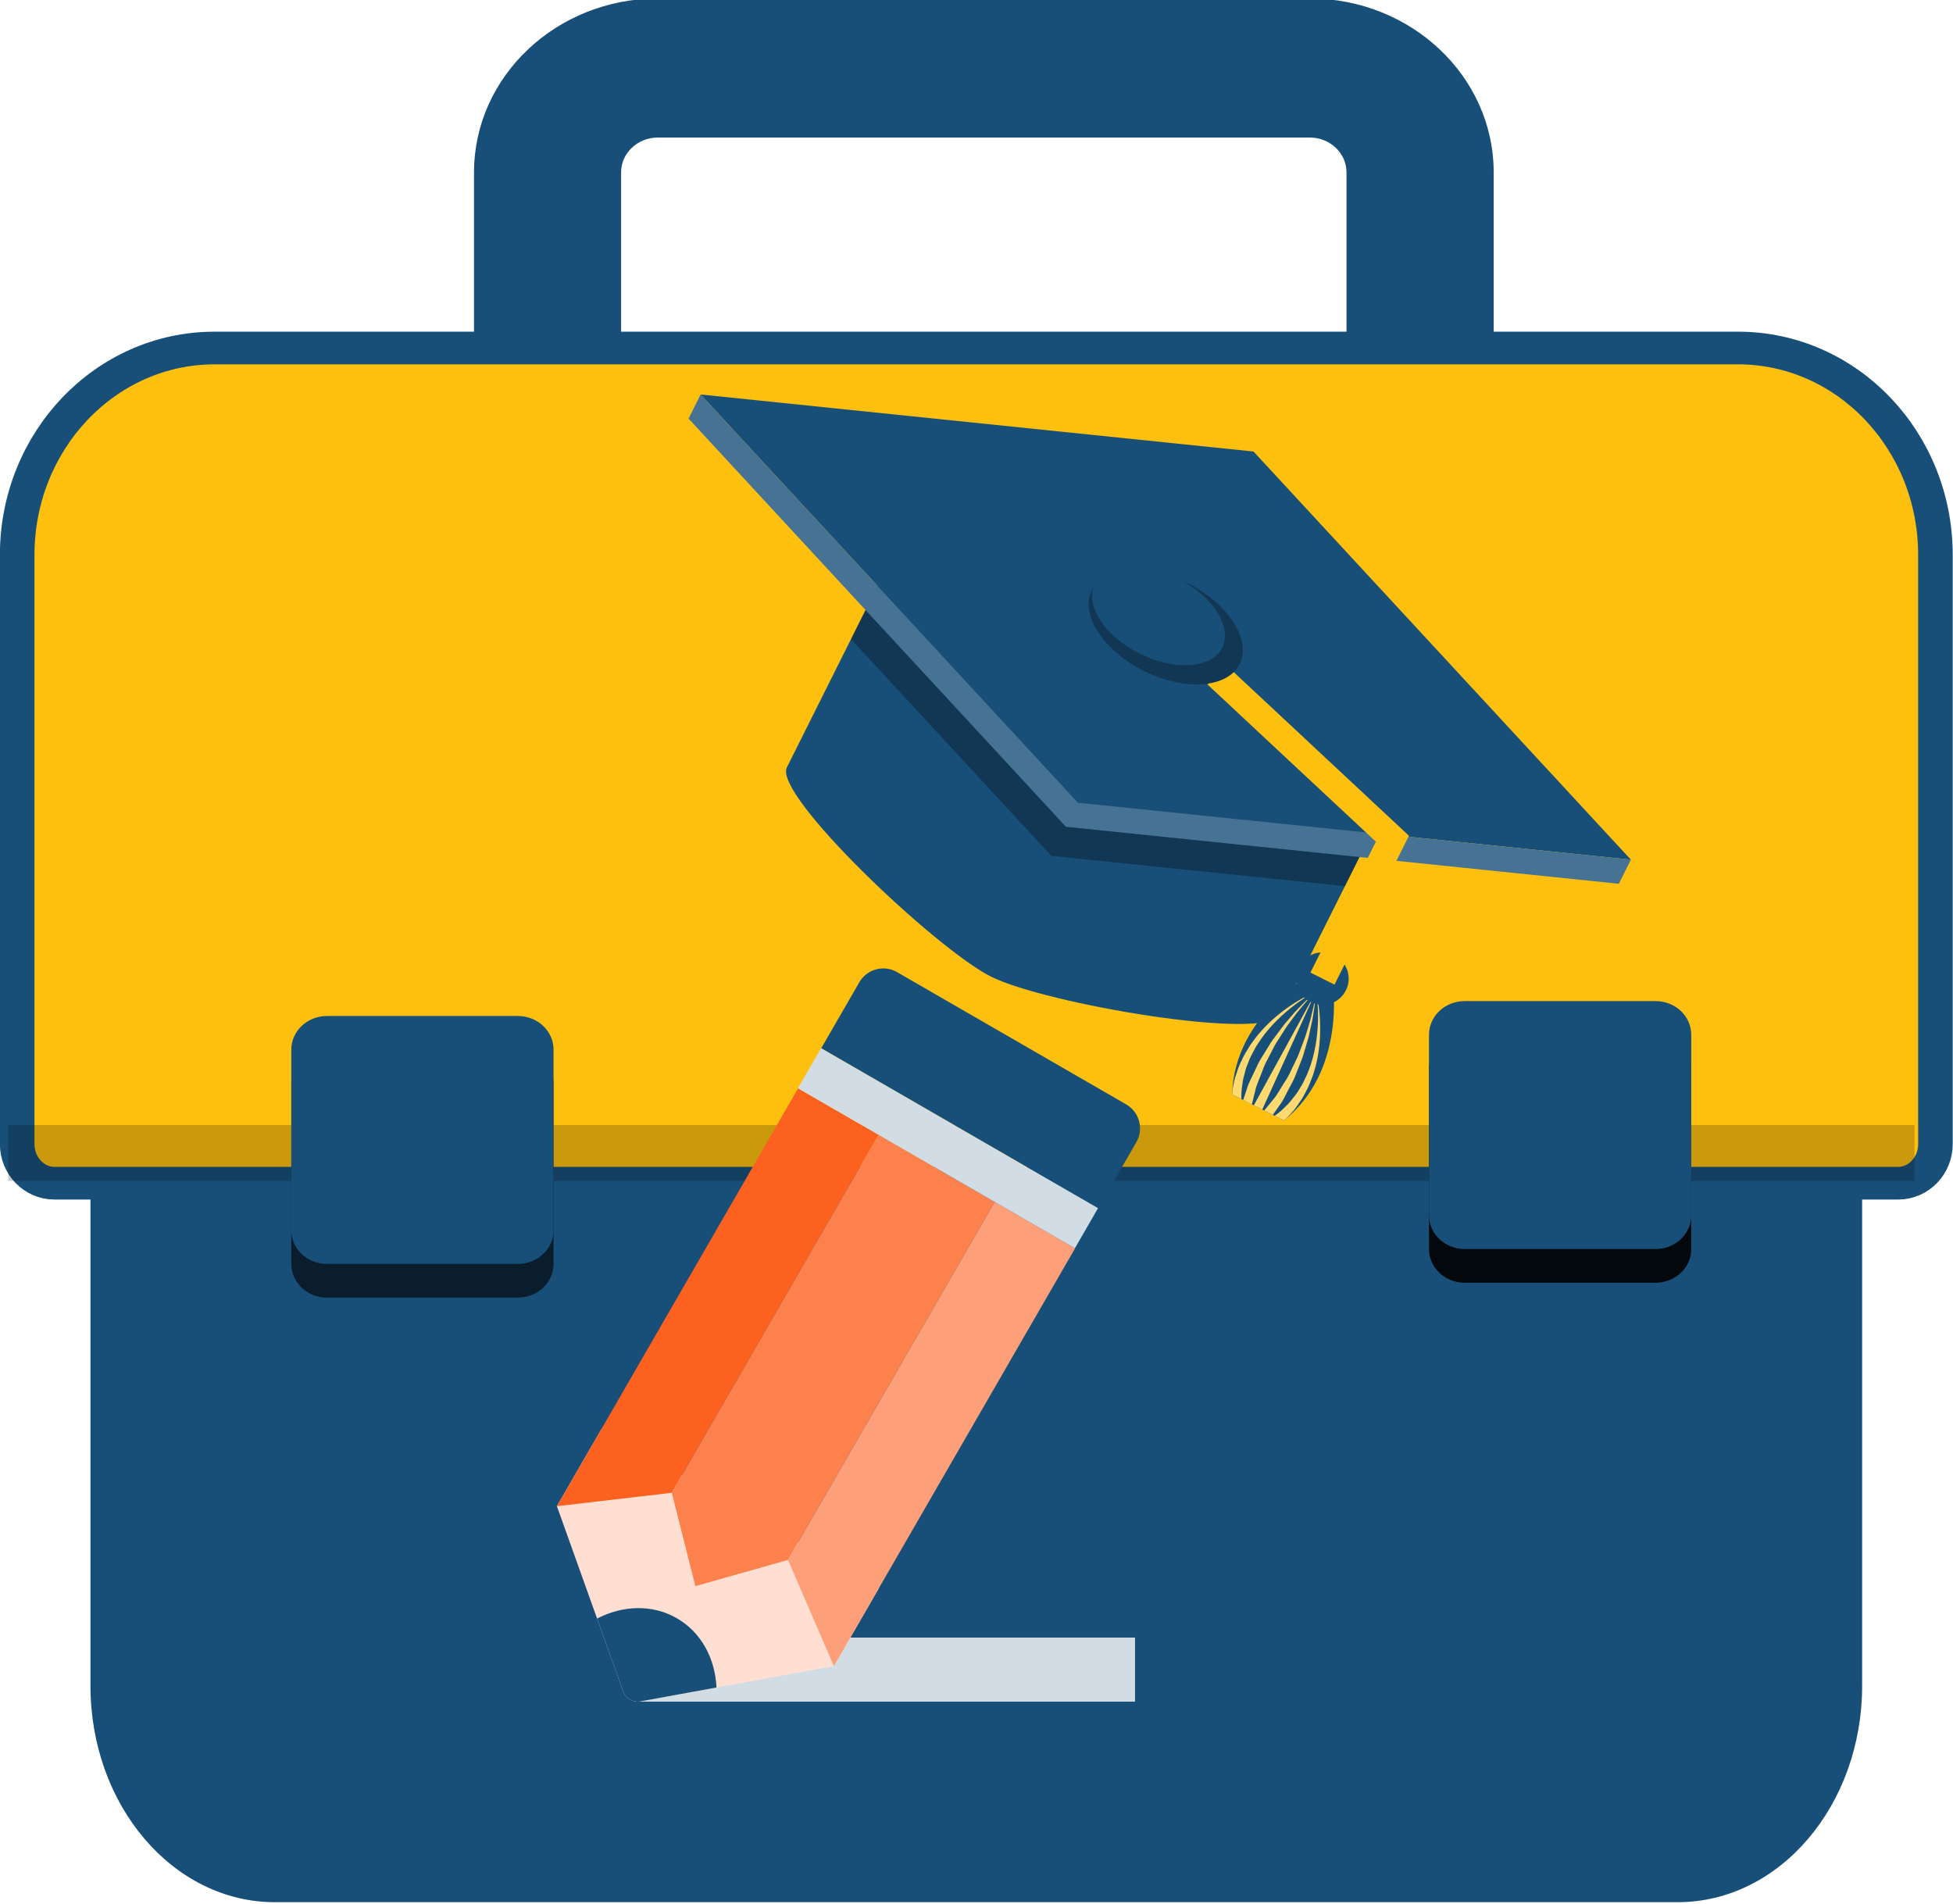 <?xml version="1.0" encoding="UTF-8" standalone="no"?>
<!-- Created with Inkscape (http://www.inkscape.org/) -->

<svg
   width="47.67mm"
   height="46.468mm"
   viewBox="0 0 47.67 46.468"
   version="1.1"
   id="svg1"
   inkscape:version="1.3.2 (091e20e, 2023-11-25, custom)"
   sodipodi:docname="inomeado.svg"
   inkscape:export-filename="inomeado.jpg"
   inkscape:export-xdpi="1599.09"
   inkscape:export-ydpi="1599.09"
   xmlns:inkscape="http://www.inkscape.org/namespaces/inkscape"
   xmlns:sodipodi="http://sodipodi.sourceforge.net/DTD/sodipodi-0.dtd"
   xmlns="http://www.w3.org/2000/svg"
   xmlns:svg="http://www.w3.org/2000/svg">
  <sodipodi:namedview
     id="namedview1"
     pagecolor="#ffffff"
     bordercolor="#000000"
     borderopacity="0.25"
     inkscape:showpageshadow="2"
     inkscape:pageopacity="0.0"
     inkscape:pagecheckerboard="0"
     inkscape:deskcolor="#d1d1d1"
     inkscape:document-units="mm"
     inkscape:zoom="2.0485264"
     inkscape:cx="175.00385"
     inkscape:cy="633.87028"
     inkscape:window-width="1920"
     inkscape:window-height="1009"
     inkscape:window-x="-8"
     inkscape:window-y="-8"
     inkscape:window-maximized="1"
     inkscape:current-layer="svg1" />
  <defs
     id="defs1" />
  <g
     id="g151"
     transform="matrix(0.765,0,0,0.723,-33.545,-251.101)">
    <path
       style="fill:#184f78;stroke-width:1.153"
       d="m 46.736,382.012 v 22.198 c 0,4.035 2.634,7.305 5.884,7.305 h 44.76 c 3.25,0 5.884,-3.27 5.884,-7.305 v -22.198 z"
       id="path145" />
    <path
       style="fill:#fdc00f;fill-opacity:1;stroke:#184f78;stroke-width:1.103;stroke-opacity:1"
       d="M 99.303,359.052 H 50.697 c -3.479,0 -6.299,3.128 -6.299,6.988 v 19.884 c 0,0.73 0.533,1.321 1.191,1.321 h 58.823 c 0.658,0 1.191,-0.591 1.191,-1.321 v -19.884 c 0.001,-3.86 -2.819,-6.988 -6.298,-6.988 z"
       id="path146" />
    <rect
       x="44.11"
       y="385.282"
       style="opacity:0.2;stroke-width:0.991"
       width="60.825"
       height="1.886"
       id="rect146" />
    <path
       style="opacity:0.634"
       d="m 53.144,383.875 c 0,-0.628 0.509,-1.137 1.137,-1.137 h 6.094 c 0.628,0 1.137,0.509 1.137,1.137 v 6.095 c 0,0.628 -0.509,1.137 -1.137,1.137 h -6.094 c -0.628,0 -1.137,-0.509 -1.137,-1.137 z"
       id="path147" />
    <path
       style="fill:#184f78;fill-opacity:1"
       d="m 53.144,382.738 c 0,-0.629 0.509,-1.137 1.137,-1.137 h 6.094 c 0.628,0 1.137,0.508 1.137,1.137 v 6.094 c 0,0.629 -0.509,1.138 -1.137,1.138 h -6.094 c -0.628,0 -1.137,-0.509 -1.137,-1.138 z"
       id="path148" />
    <path
       style="opacity:0.902;mix-blend-mode:normal"
       d="m 89.444,383.372 c 0,-0.628 0.509,-1.137 1.137,-1.137 h 6.094 c 0.628,0 1.137,0.509 1.137,1.137 v 6.095 c 0,0.628 -0.509,1.137 -1.137,1.137 h -6.094 c -0.628,0 -1.137,-0.509 -1.137,-1.137 z"
       id="path149" />
    <path
       style="fill:#184f78;fill-opacity:1"
       d="m 89.444,382.235 c 0,-0.629 0.509,-1.137 1.137,-1.137 h 6.094 c 0.628,0 1.137,0.508 1.137,1.137 v 6.094 c 0,0.629 -0.509,1.138 -1.137,1.138 h -6.094 c -0.628,0 -1.137,-0.509 -1.137,-1.138 z"
       id="path150" />
    <path
       style="fill:#184f78;fill-opacity:1;stroke-width:1.032"
       d="m 91.505,358.749 h -4.693 v -5.628 c 0,-0.648 -0.526,-1.174 -1.173,-1.174 H 64.84 c -0.647,0 -1.173,0.526 -1.173,1.174 v 5.628 h -4.693 v -5.628 c 0,-3.235 2.632,-5.868 5.868,-5.868 h 20.798 c 3.235,0 5.868,2.632 5.868,5.868 v 5.628 z"
       id="path151" />
  </g>
  <g
     inkscape:label="Camada 1"
     inkscape:groupmode="layer"
     id="layer1"
     transform="translate(-63.191,-137.02)">
    <g
       id="g11"
       transform="matrix(0.294,0.147,-0.147,0.294,80.503,119.484)">
      <path
         style="fill:#184f78"
         d="m 54.496,76.256 v 19.855 c 0,2.269 15.958,7.108 20.505,7.108 4.547,0 20.504,-4.839 20.504,-7.108 V 76.256 Z"
         id="path1" />
      <polygon
         style="opacity:0.3"
         points="54.496,85.457 74.999,93.196 95.505,85.457 95.505,78.256 54.496,78.256 "
         id="polygon1" />
      <polygon
         style="fill:#184f78"
         points="36.383,74.203 74.999,88.779 113.617,74.203 74.999,59.628 "
         id="polygon2" />
      <polygon
         style="fill:#467293"
         points="113.617,74.203 74.999,88.779 36.383,74.203 36.383,76.203 74.999,90.779 113.617,76.203 "
         id="polygon3" />
      <g
         id="g9">
        <path
           style="fill:#184f78;fill-opacity:1"
           d="M 97.941,92.344 H 97.802 96.36 96.22 c 0,0 -3.78,5.338 -1.293,10.692 0.581,0 1.044,0 1.416,0 h 0.006 c 0.03,0 0.247,0 1.464,0 10e-4,0 0.004,0 0.005,0 0.372,0 0.835,0 1.416,0 2.487,-5.354 -1.293,-10.692 -1.293,-10.692 z"
           id="path3" />
        <g
           id="g8">
          <path
             style="fill:#fed96f"
             d="m 98.442,102.154 c 0.09,-0.487 0.045,-1.077 0.075,-1.693 0.015,-0.31 0.01,-0.627 -0.03,-0.948 -0.027,-0.321 -0.055,-0.648 -0.084,-0.974 -0.016,-0.325 -0.092,-0.642 -0.142,-0.957 -0.056,-0.311 -0.111,-0.618 -0.165,-0.915 -0.156,-0.578 -0.261,-1.129 -0.418,-1.574 -0.268,-0.91 -0.521,-1.471 -0.521,-1.471 0,0 0.212,0.589 0.411,1.518 0.123,0.455 0.188,1.014 0.298,1.595 0.031,0.295 0.063,0.602 0.096,0.912 0.026,0.311 0.078,0.623 0.07,0.941 0.004,0.315 0.009,0.633 0.013,0.943 0.017,0.31 -0.002,0.614 -0.037,0.907 -0.073,0.579 -0.065,1.135 -0.186,1.578 -0.095,0.419 -0.172,0.763 -0.23,1.02 0.073,0 0.138,0 0.22,0 0.001,0 0.004,0 0.005,0 0.145,0 0.316,0 0.492,0 0.038,-0.249 0.081,-0.536 0.133,-0.882 z"
             id="path4" />
          <path
             style="fill:#fed96f"
             d="m 96.338,102.017 c -0.12,-0.443 -0.113,-0.999 -0.185,-1.578 -0.036,-0.293 -0.054,-0.597 -0.038,-0.907 0.004,-0.311 0.008,-0.628 0.013,-0.943 -0.008,-0.318 0.044,-0.631 0.07,-0.941 0.033,-0.311 0.065,-0.617 0.097,-0.912 0.109,-0.581 0.176,-1.14 0.298,-1.595 0.198,-0.929 0.41,-1.518 0.41,-1.518 -0.001,0 -0.254,0.561 -0.521,1.471 -0.157,0.445 -0.263,0.996 -0.418,1.574 -0.054,0.297 -0.109,0.604 -0.165,0.915 -0.05,0.315 -0.126,0.63 -0.142,0.957 -0.029,0.326 -0.057,0.652 -0.085,0.974 -0.039,0.321 -0.043,0.639 -0.029,0.948 0.03,0.616 -0.016,1.206 0.075,1.693 0.052,0.346 0.095,0.633 0.132,0.882 0.174,0 0.346,0 0.491,0 h 0.006 c 0.013,0 0.068,0 0.22,0 -0.056,-0.258 -0.134,-0.601 -0.229,-1.02 z"
             id="path5" />
          <path
             style="fill:#fed96f"
             d="m 99.658,101.382 c 0.053,-0.308 0.079,-0.635 0.073,-0.975 0.02,-0.341 -0.008,-0.688 -0.045,-1.039 -0.016,-0.353 -0.106,-0.695 -0.163,-1.043 -0.297,-1.376 -0.892,-2.581 -1.383,-3.41 -0.501,-0.825 -0.905,-1.292 -0.905,-1.292 0,0 0.372,0.509 0.81,1.377 0.429,0.868 0.925,2.109 1.115,3.433 0.031,0.332 0.095,0.658 0.086,0.985 0.011,0.327 0.016,0.645 -0.024,0.951 -0.015,0.307 -0.057,0.596 -0.125,0.864 -0.05,0.272 -0.105,0.525 -0.194,0.745 -0.134,0.456 -0.3,0.802 -0.427,1.037 -0.005,0.01 -0.006,0.014 -0.011,0.021 0.23,0 0.484,0 0.768,0 0.052,-0.112 0.087,-0.225 0.133,-0.338 0.045,-0.147 0.091,-0.285 0.129,-0.458 0.082,-0.256 0.128,-0.547 0.163,-0.858 z"
             id="path6" />
          <path
             style="fill:#fed96f"
             d="m 97.081,93.622 -0.35,9.414 c 0.16,0 0.381,0 0.699,0 z"
             id="path7" />
          <path
             style="fill:#fed96f"
             d="m 95.685,103.015 c -0.127,-0.235 -0.293,-0.581 -0.427,-1.037 -0.088,-0.22 -0.145,-0.473 -0.194,-0.745 -0.068,-0.269 -0.111,-0.558 -0.125,-0.864 -0.04,-0.307 -0.036,-0.624 -0.024,-0.951 -0.009,-0.327 0.056,-0.653 0.086,-0.985 0.19,-1.323 0.687,-2.564 1.115,-3.433 0.438,-0.868 0.81,-1.377 0.81,-1.377 0,0 -0.404,0.467 -0.905,1.292 -0.491,0.829 -1.085,2.034 -1.382,3.41 -0.057,0.348 -0.147,0.69 -0.164,1.043 -0.037,0.352 -0.064,0.698 -0.044,1.039 -0.006,0.341 0.02,0.668 0.074,0.975 0.035,0.312 0.081,0.603 0.16,0.858 0.039,0.174 0.085,0.314 0.129,0.46 0.047,0.112 0.081,0.224 0.132,0.336 0.284,0 0.538,0 0.768,0 -0.003,-0.008 -0.004,-0.012 -0.009,-0.021 z"
             id="path8" />
        </g>
      </g>
      <path
         style="fill:#184f78;fill-opacity:1"
         d="m 95.133,92.344 c 0,-1.076 0.872,-1.947 1.947,-1.947 1.076,0 1.948,0.871 1.948,1.947 0,1.076 -0.872,1.947 -1.948,1.947 -1.075,0 -1.947,-0.871 -1.947,-1.947 z"
         id="path9" />
      <ellipse
         style="opacity:0.3"
         cx="75"
         cy="74.204"
         rx="6.138"
         ry="3.638"
         id="ellipse9" />
      <path
         style="fill:#fdc00f"
         d="m 81.013,74.938 c -0.207,0.597 -0.662,1.141 -1.296,1.592 l -0.03,0.101 16.395,4.846 v 10.866 h 2 v -12.36 z"
         id="path10" />
      <path
         style="fill:#184f78"
         d="m 68.862,73.698 c 0,-1.73 2.366,-3.132 5.284,-3.132 2.918,0 5.284,1.401 5.284,3.132 0,1.729 -2.366,3.131 -5.284,3.131 -2.918,0 -5.284,-1.401 -5.284,-3.131 z"
         id="path11" />
    </g>
    <g
       id="g50"
       transform="matrix(0.337,0,0,0.337,-42.978,75.806)">
      <rect
         x="361.03"
         y="300.238"
         style="fill:#d1dce4"
         width="36.22"
         height="4.642"
         id="rect44" />
      <g
         id="g49">
        <g
           id="g48">
          <path
             style="fill:#fedfd2"
             d="m 355.377,290.723 4.807,13.442 c 0.17,0.477 0.713,0.79 1.211,0.699 l 14.045,-2.559 3.24,-5.613 -20.061,-11.584 z"
             id="path45" />
          <path
             style="fill:#184f78"
             d="m 364.064,298.838 c -1.773,-1.024 -3.918,-0.936 -5.777,0.022 l 1.897,5.306 c 0.17,0.477 0.713,0.79 1.211,0.699 l 5.541,-1.012 c -0.098,-2.09 -1.094,-3.991 -2.872,-5.015 z"
             id="path46" />
          <polygon
             style="fill:#fc611f"
             points="372.847,260.463 378.67,263.823 363.699,289.753 355.377,290.723 "
             id="polygon46" />
          <polygon
             style="fill:#fd814c"
             points="372.117,294.614 365.408,296.514 363.699,289.753 378.67,263.823 387.088,268.684 "
             id="polygon47" />
          <polygon
             style="fill:#fda079"
             points="387.088,268.684 392.91,272.045 375.439,302.306 372.117,294.614 "
             id="polygon48" />
          <rect
             x="382.039"
             y="253.217"
             transform="matrix(0.5,-0.866,0.866,0.5,-37.471,464.695)"
             style="fill:#d1dce4"
             width="3.358"
             height="23.167"
             id="rect48" />
          <path
             style="fill:#184f78"
             d="m 396.614,261.628 -16.599,-9.582 c -0.956,-0.553 -2.18,-0.225 -2.732,0.732 l -2.758,4.775 20.063,11.584 2.758,-4.776 c 0.552,-0.956 0.224,-2.179 -0.732,-2.733 z"
             id="path48" />
        </g>
      </g>
    </g>
  </g>
</svg>
